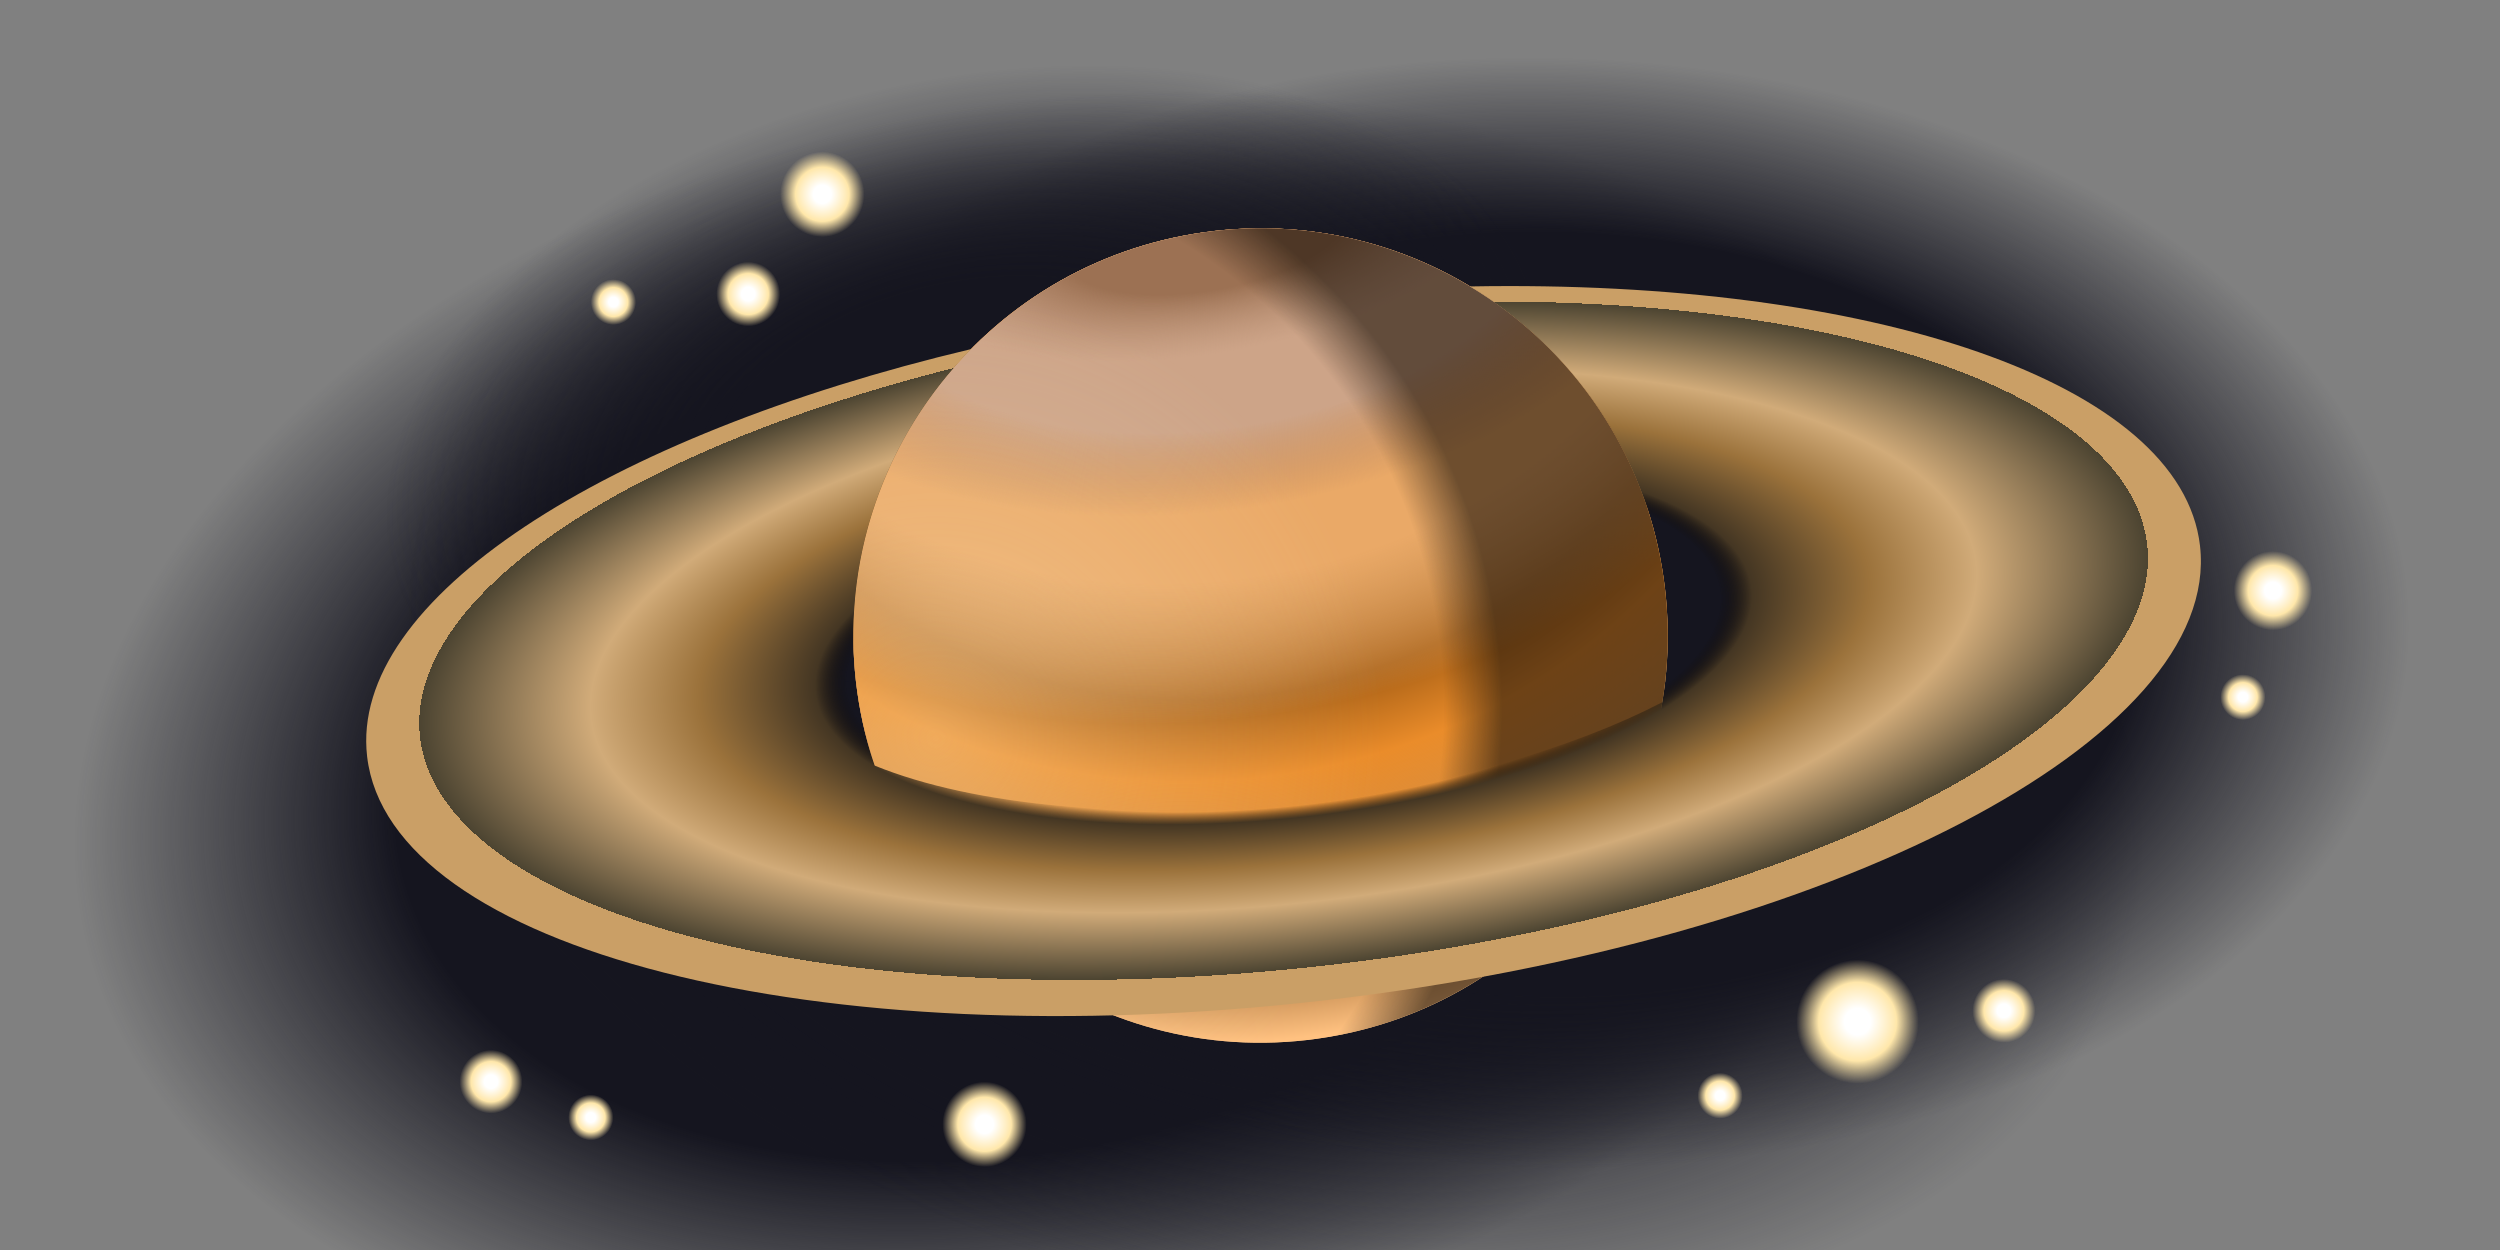 <svg viewBox="0 0 240 120" fill="none" xmlns="http://www.w3.org/2000/svg">
<rect x="0" y="0" width="240" height="120" fill="#808080" stroke="none"/>
<path fill-rule="evenodd" clip-rule="evenodd" d="M231.507 120L19.588 120C-27.163 36.151 35.777 0.814 127.443 2.246C220.76 -1.846 250.16 49.91 231.507 120Z" fill="url(#paint0_radial_1372_901)"/>
<path fill-rule="evenodd" clip-rule="evenodd" d="M231.507 120L19.588 120C-27.163 36.151 35.777 0.814 127.443 2.246C220.76 -1.846 250.16 49.91 231.507 120Z" fill="url(#paint1_radial_1372_901)"/>
<path fill-rule="evenodd" clip-rule="evenodd" d="M231.507 120L19.588 120C-27.163 36.151 35.777 0.814 127.443 2.246C220.76 -1.846 250.16 49.91 231.507 120Z" fill="url(#paint2_radial_1372_901)"/>
<path fill-rule="evenodd" clip-rule="evenodd" d="M231.507 120L19.588 120C-27.163 36.151 35.777 0.814 127.443 2.246C220.76 -1.846 250.16 49.91 231.507 120Z" fill="url(#paint3_radial_1372_901)"/>
<path d="M82.992 18.655C82.992 20.918 81.178 22.752 78.942 22.752C76.705 22.752 74.891 20.918 74.891 18.655C74.891 16.392 76.705 14.558 78.942 14.558C81.178 14.558 82.992 16.392 82.992 18.655Z" fill="url(#paint4_radial_1372_901)"/>
<path d="M184.21 98.077C184.21 101.363 181.576 104.028 178.327 104.028C175.078 104.028 172.444 101.363 172.444 98.077C172.444 94.79 175.078 92.126 178.327 92.126C181.576 92.126 184.21 94.79 184.21 98.077Z" fill="url(#paint5_radial_1372_901)"/>
<path d="M98.564 107.936C98.564 110.199 96.75 112.033 94.513 112.033C92.276 112.033 90.463 110.199 90.463 107.936C90.463 105.674 92.276 103.839 94.513 103.839C96.75 103.839 98.564 105.674 98.564 107.936Z" fill="url(#paint6_radial_1372_901)"/>
<path d="M167.302 105.186C167.302 106.398 166.33 107.381 165.131 107.381C163.932 107.381 162.96 106.398 162.96 105.186C162.96 103.973 163.932 102.99 165.131 102.99C166.33 102.99 167.302 103.973 167.302 105.186Z" fill="url(#paint7_radial_1372_901)"/>
<path d="M58.89 107.277C58.89 108.49 57.918 109.473 56.719 109.473C55.52 109.473 54.548 108.49 54.548 107.277C54.548 106.064 55.52 105.081 56.719 105.081C57.918 105.081 58.89 106.064 58.89 107.277Z" fill="url(#paint8_radial_1372_901)"/>
<path d="M50.153 103.839C50.153 105.524 48.802 106.89 47.136 106.89C45.47 106.89 44.12 105.524 44.12 103.839C44.12 102.154 45.47 100.788 47.136 100.788C48.802 100.788 50.153 102.154 50.153 103.839Z" fill="url(#paint9_radial_1372_901)"/>
<path d="M217.491 66.924C217.491 68.136 216.519 69.12 215.32 69.12C214.122 69.12 213.15 68.136 213.15 66.924C213.15 65.711 214.122 64.728 215.32 64.728C216.519 64.728 217.491 65.711 217.491 66.924Z" fill="url(#paint10_radial_1372_901)"/>
<path d="M221.961 56.701C221.961 58.8 220.279 60.502 218.203 60.502C216.128 60.502 214.446 58.8 214.446 56.701C214.446 54.602 216.128 52.9 218.203 52.9C220.279 52.9 221.961 54.602 221.961 56.701Z" fill="url(#paint11_radial_1372_901)"/>
<path d="M61.061 28.998C61.061 30.21 60.089 31.194 58.89 31.194C57.691 31.194 56.719 30.21 56.719 28.998C56.719 27.785 57.691 26.802 58.89 26.802C60.089 26.802 61.061 27.785 61.061 28.998Z" fill="url(#paint12_radial_1372_901)"/>
<path d="M74.891 28.23C74.891 29.942 73.52 31.329 71.828 31.329C70.137 31.329 68.765 29.942 68.765 28.23C68.765 26.519 70.137 25.132 71.828 25.132C73.52 25.132 74.891 26.519 74.891 28.23Z" fill="url(#paint13_radial_1372_901)"/>
<path d="M195.396 97.039C195.396 98.727 194.043 100.095 192.374 100.095C190.705 100.095 189.352 98.727 189.352 97.039C189.352 95.351 190.705 93.982 192.374 93.982C194.043 93.982 195.396 95.351 195.396 97.039Z" fill="url(#paint14_radial_1372_901)"/>
<path d="M159.72 55.599C162.708 76.978 147.799 96.732 126.42 99.72C105.041 102.708 85.288 87.8 82.299 66.421C79.311 45.041 94.22 25.288 115.599 22.3C136.978 19.311 156.731 34.22 159.72 55.599Z" fill="url(#paint15_radial_1372_901)"/>
<path d="M159.72 55.599C162.708 76.978 147.799 96.732 126.42 99.72C105.041 102.708 85.288 87.8 82.299 66.421C79.311 45.041 94.22 25.288 115.599 22.3C136.978 19.311 156.731 34.22 159.72 55.599Z" fill="url(#paint16_radial_1372_901)"/>
<path d="M159.72 55.599C162.708 76.978 147.799 96.732 126.42 99.72C105.041 102.708 85.288 87.8 82.299 66.421C79.311 45.041 94.22 25.288 115.599 22.3C136.978 19.311 156.731 34.22 159.72 55.599Z" fill="url(#paint17_radial_1372_901)"/>
<path d="M159.72 55.599C162.708 76.978 147.799 96.732 126.42 99.72C105.041 102.708 85.288 87.8 82.299 66.421C79.311 45.041 94.22 25.288 115.599 22.3C136.978 19.311 156.731 34.22 159.72 55.599Z" fill="url(#paint18_radial_1372_901)"/>
<path d="M159.72 55.599C162.708 76.978 147.799 96.732 126.42 99.72C105.041 102.708 85.288 87.8 82.299 66.421C79.311 45.041 94.22 25.288 115.599 22.3C136.978 19.311 156.731 34.22 159.72 55.599Z" fill="url(#paint19_radial_1372_901)"/>
<path d="M159.72 55.599C162.708 76.978 147.799 96.732 126.42 99.72C105.041 102.708 85.288 87.8 82.299 66.421C79.311 45.041 94.22 25.288 115.599 22.3C136.978 19.311 156.731 34.22 159.72 55.599Z" fill="url(#paint20_radial_1372_901)"/>
<path d="M159.72 55.599C162.708 76.978 147.799 96.732 126.42 99.72C105.041 102.708 85.288 87.8 82.299 66.421C79.311 45.041 94.22 25.288 115.599 22.3C136.978 19.311 156.731 34.22 159.72 55.599Z" fill="url(#paint21_radial_1372_901)"/>
<path d="M159.72 55.599C162.708 76.978 147.799 96.732 126.42 99.72C105.041 102.708 85.288 87.8 82.299 66.421C79.311 45.041 94.22 25.288 115.599 22.3C136.978 19.311 156.731 34.22 159.72 55.599Z" fill="url(#paint22_radial_1372_901)"/>
<path fill-rule="evenodd" clip-rule="evenodd" d="M125.381 76.913C108.609 78.84 93.427 77.349 83.963 73.494C83.204 71.232 82.641 68.869 82.299 66.421C80.545 53.87 84.959 41.88 93.228 33.512C57.983 41.884 33.515 57.584 35.242 72.614C37.371 91.138 78.486 101.628 127.076 96.043C175.665 90.459 213.328 70.916 211.2 52.392C209.398 36.716 179.674 26.793 141.128 27.498C150.893 33.368 158.02 43.437 159.72 55.599C160.283 59.63 160.21 63.602 159.578 67.415C151.051 71.835 138.979 75.35 125.381 76.913Z" fill="url(#paint23_radial_1372_901)"/>
<defs>
<radialGradient id="paint0_radial_1372_901" cx="0" cy="0" r="1" gradientUnits="userSpaceOnUse" gradientTransform="translate(98.272 70.431) rotate(168.714) scale(96.386 62.686)">
<stop offset="0.635" stop-color="#15151F"/>
<stop offset="0.958" stop-color="#15151F" stop-opacity="0"/>
</radialGradient>
<radialGradient id="paint1_radial_1372_901" cx="0" cy="0" r="1" gradientUnits="userSpaceOnUse" gradientTransform="translate(122.265 70.018) rotate(-166.152) scale(88.005 57.054)">
<stop offset="0.444" stop-color="#15151F"/>
<stop offset="0.958" stop-color="#15151F" stop-opacity="0"/>
</radialGradient>
<radialGradient id="paint2_radial_1372_901" cx="0" cy="0" r="1" gradientUnits="userSpaceOnUse" gradientTransform="translate(148.627 58.962) rotate(-178.28) scale(85.751 55.501)">
<stop offset="0.656" stop-color="#15151F"/>
<stop offset="0.958" stop-color="#15151F" stop-opacity="0"/>
</radialGradient>
<radialGradient id="paint3_radial_1372_901" cx="0" cy="0" r="1" gradientUnits="userSpaceOnUse" gradientTransform="translate(92.778 41.933) rotate(167.875) scale(58.988 36.065)">
<stop offset="0.406" stop-color="#15151F"/>
<stop offset="0.958" stop-color="#15151F" stop-opacity="0"/>
</radialGradient>
<radialGradient id="paint4_radial_1372_901" cx="0" cy="0" r="1" gradientUnits="userSpaceOnUse" gradientTransform="translate(78.942 18.655) rotate(90) scale(4.097 4.05)">
<stop offset="0.214" stop-color="white"/>
<stop offset="0.635" stop-color="#FFE7AA"/>
<stop offset="1" stop-color="#FFE7AA" stop-opacity="0"/>
</radialGradient>
<radialGradient id="paint5_radial_1372_901" cx="0" cy="0" r="1" gradientUnits="userSpaceOnUse" gradientTransform="translate(178.327 98.077) rotate(90) scale(5.951 5.883)">
<stop offset="0.214" stop-color="white"/>
<stop offset="0.635" stop-color="#FFE7AA"/>
<stop offset="1" stop-color="#FFE7AA" stop-opacity="0"/>
</radialGradient>
<radialGradient id="paint6_radial_1372_901" cx="0" cy="0" r="1" gradientUnits="userSpaceOnUse" gradientTransform="translate(94.513 107.936) rotate(90) scale(4.097 4.05)">
<stop offset="0.214" stop-color="white"/>
<stop offset="0.635" stop-color="#FFE7AA"/>
<stop offset="1" stop-color="#FFE7AA" stop-opacity="0"/>
</radialGradient>
<radialGradient id="paint7_radial_1372_901" cx="0" cy="0" r="1" gradientUnits="userSpaceOnUse" gradientTransform="translate(165.131 105.186) rotate(90) scale(2.196 2.171)">
<stop offset="0.214" stop-color="white"/>
<stop offset="0.635" stop-color="#FFE7AA"/>
<stop offset="1" stop-color="#FFE7AA" stop-opacity="0"/>
</radialGradient>
<radialGradient id="paint8_radial_1372_901" cx="0" cy="0" r="1" gradientUnits="userSpaceOnUse" gradientTransform="translate(56.719 107.277) rotate(90) scale(2.196 2.171)">
<stop offset="0.214" stop-color="white"/>
<stop offset="0.635" stop-color="#FFE7AA"/>
<stop offset="1" stop-color="#FFE7AA" stop-opacity="0"/>
</radialGradient>
<radialGradient id="paint9_radial_1372_901" cx="0" cy="0" r="1" gradientUnits="userSpaceOnUse" gradientTransform="translate(47.136 103.839) rotate(90) scale(3.051 3.016)">
<stop offset="0.214" stop-color="white"/>
<stop offset="0.635" stop-color="#FFE7AA"/>
<stop offset="1" stop-color="#FFE7AA" stop-opacity="0"/>
</radialGradient>
<radialGradient id="paint10_radial_1372_901" cx="0" cy="0" r="1" gradientUnits="userSpaceOnUse" gradientTransform="translate(215.32 66.924) rotate(90) scale(2.196 2.171)">
<stop offset="0.214" stop-color="white"/>
<stop offset="0.635" stop-color="#FFE7AA"/>
<stop offset="1" stop-color="#FFE7AA" stop-opacity="0"/>
</radialGradient>
<radialGradient id="paint11_radial_1372_901" cx="0" cy="0" r="1" gradientUnits="userSpaceOnUse" gradientTransform="translate(218.203 56.701) rotate(90) scale(3.801 3.758)">
<stop offset="0.214" stop-color="white"/>
<stop offset="0.635" stop-color="#FFE7AA"/>
<stop offset="1" stop-color="#FFE7AA" stop-opacity="0"/>
</radialGradient>
<radialGradient id="paint12_radial_1372_901" cx="0" cy="0" r="1" gradientUnits="userSpaceOnUse" gradientTransform="translate(58.89 28.998) rotate(90) scale(2.196 2.171)">
<stop offset="0.214" stop-color="white"/>
<stop offset="0.635" stop-color="#FFE7AA"/>
<stop offset="1" stop-color="#FFE7AA" stop-opacity="0"/>
</radialGradient>
<radialGradient id="paint13_radial_1372_901" cx="0" cy="0" r="1" gradientUnits="userSpaceOnUse" gradientTransform="translate(71.828 28.23) rotate(90) scale(3.098 3.063)">
<stop offset="0.214" stop-color="white"/>
<stop offset="0.635" stop-color="#FFE7AA"/>
<stop offset="1" stop-color="#FFE7AA" stop-opacity="0"/>
</radialGradient>
<radialGradient id="paint14_radial_1372_901" cx="0" cy="0" r="1" gradientUnits="userSpaceOnUse" gradientTransform="translate(192.374 97.039) rotate(90) scale(3.057 3.022)">
<stop offset="0.214" stop-color="white"/>
<stop offset="0.635" stop-color="#FFE7AA"/>
<stop offset="1" stop-color="#FFE7AA" stop-opacity="0"/>
</radialGradient>
<radialGradient id="paint15_radial_1372_901" cx="0" cy="0" r="1" gradientUnits="userSpaceOnUse" gradientTransform="translate(115.599 22.3) rotate(172.043) scale(85.529 110.481)">
<stop offset="0.919" stop-color="#E8B785"/>
<stop offset="1" stop-color="#FDBA73" stop-opacity="0"/>
</radialGradient>
<radialGradient id="paint16_radial_1372_901" cx="0" cy="0" r="1" gradientUnits="userSpaceOnUse" gradientTransform="translate(115.599 22.3) rotate(172.043) scale(73.413 77.802)">
<stop offset="0.919" stop-color="#B68048"/>
<stop offset="1" stop-color="#FFC180"/>
</radialGradient>
<radialGradient id="paint17_radial_1372_901" cx="0" cy="0" r="1" gradientUnits="userSpaceOnUse" gradientTransform="translate(115.599 22.3) rotate(172.043) scale(76.01 68.731)">
<stop offset="0.652" stop-color="#A75F15"/>
<stop offset="0.766" stop-color="#EA8C2A"/>
<stop offset="1" stop-color="#FF9E37" stop-opacity="0"/>
</radialGradient>
<radialGradient id="paint18_radial_1372_901" cx="0" cy="0" r="1" gradientUnits="userSpaceOnUse" gradientTransform="translate(115.599 22.3) rotate(172.043) scale(65.048 46.731)">
<stop offset="0.714" stop-color="#EAA967"/>
<stop offset="1" stop-color="#FFCF9B" stop-opacity="0"/>
</radialGradient>
<radialGradient id="paint19_radial_1372_901" cx="0" cy="0" r="1" gradientUnits="userSpaceOnUse" gradientTransform="translate(115.599 22.3) rotate(172.043) scale(47.163 26.827)">
<stop offset="0.706" stop-color="#CDA488"/>
<stop offset="1" stop-color="#B07D5A" stop-opacity="0"/>
</radialGradient>
<radialGradient id="paint20_radial_1372_901" cx="0" cy="0" r="1" gradientUnits="userSpaceOnUse" gradientTransform="translate(115.599 22.3) rotate(170.634) scale(28.967 11.67)">
<stop offset="0.483" stop-color="#9C7153"/>
<stop offset="1" stop-color="#B48B6F" stop-opacity="0"/>
</radialGradient>
<radialGradient id="paint21_radial_1372_901" cx="0" cy="0" r="1" gradientUnits="userSpaceOnUse" gradientTransform="translate(89.783 70.772) rotate(38.558) scale(42.933)">
<stop stop-color="#FFF0CB" stop-opacity="0.3"/>
<stop offset="1" stop-color="#FFF0CB" stop-opacity="0"/>
</radialGradient>
<radialGradient id="paint22_radial_1372_901" cx="0" cy="0" r="1" gradientUnits="userSpaceOnUse" gradientTransform="translate(86.291 68.23) rotate(112.988) scale(72.888)">
<stop offset="0.717" stop-color="#1A1108" stop-opacity="0"/>
<stop offset="0.794" stop-color="#1A1108" stop-opacity="0.6"/>
</radialGradient>
<radialGradient id="paint23_radial_1372_901" cx="0" cy="0" r="1" gradientUnits="userSpaceOnUse" gradientTransform="translate(123.221 61.513) rotate(83.701) scale(31.411 83.598)">
<stop offset="0.505" stop-color="#0D0700" stop-opacity="0"/>
<stop offset="0.542" stop-color="#443623"/>
<stop offset="0.677" stop-color="#9B723B"/>
<stop offset="0.802" stop-color="#D1AB79"/>
<stop offset="1" stop-color="#4C4431"/>
<stop offset="1" stop-color="#CA9F66"/>
</radialGradient>
</defs>
</svg>
